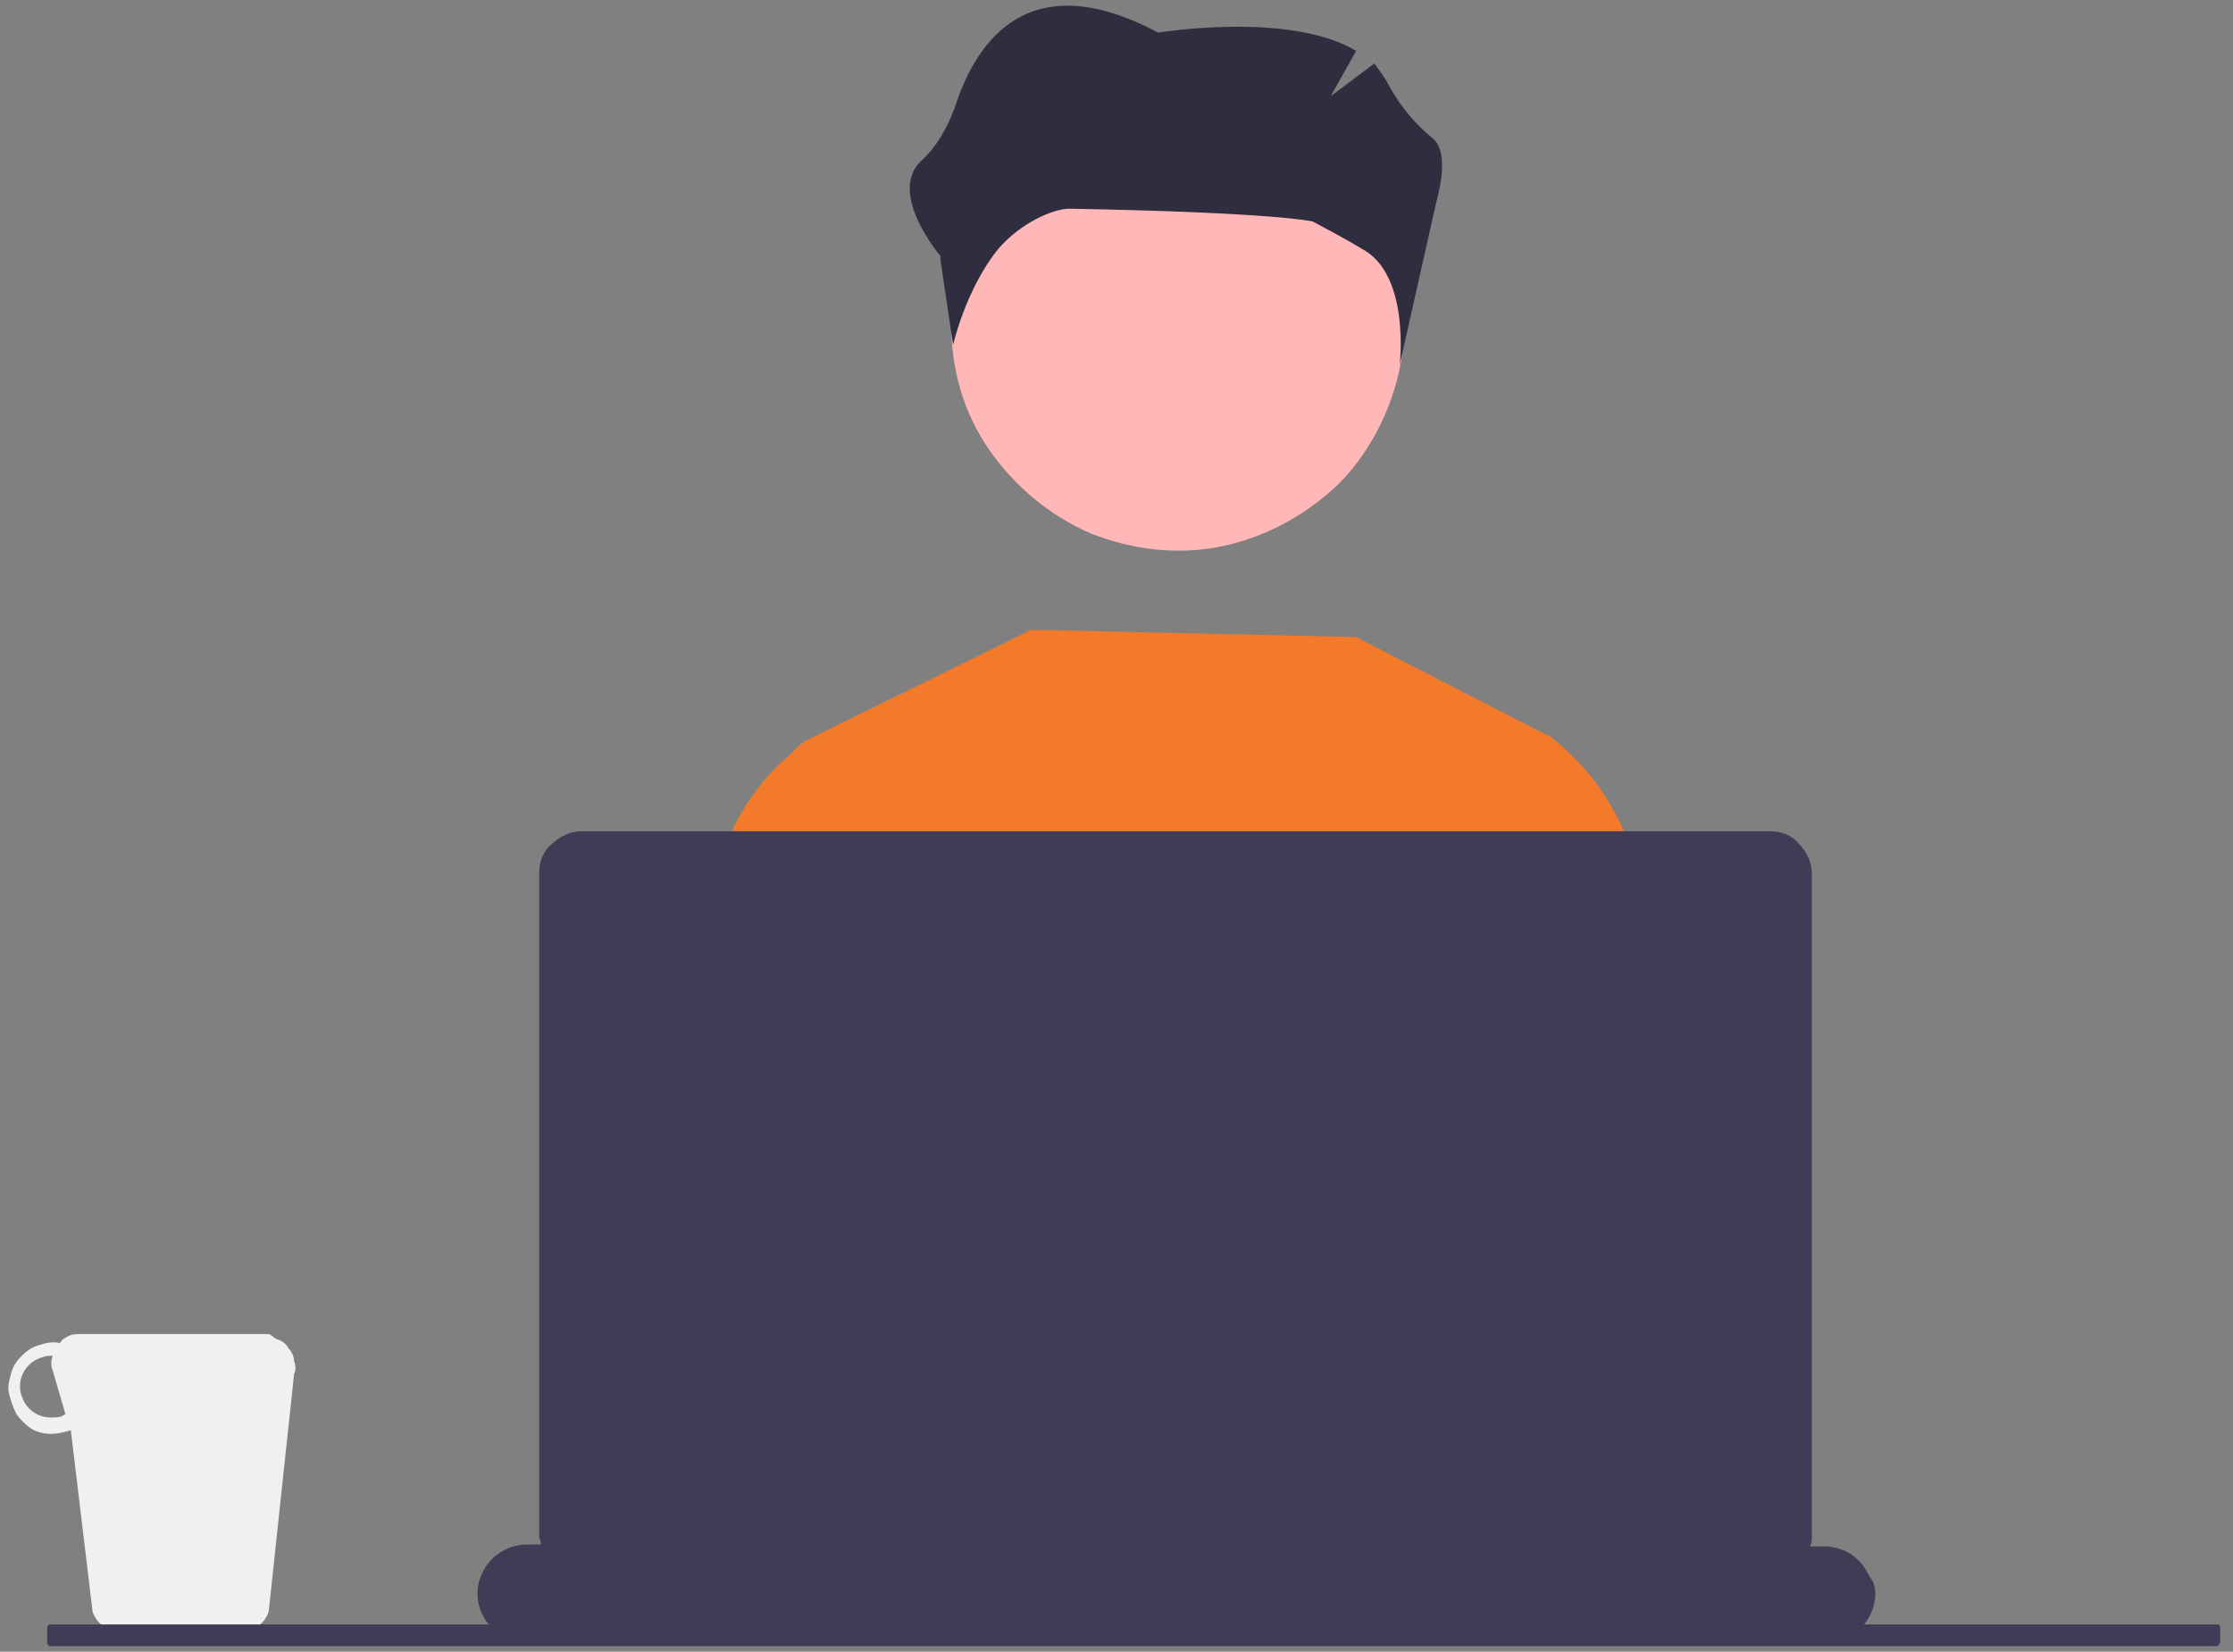<svg width="123" height="91" viewBox="0 0 123 91" fill="none" xmlns="http://www.w3.org/2000/svg">
<rect x="0" y="0" width="123" height="91" fill="#808080" stroke="none"/>
<g clip-path="url(#clip0_1_2)">
<path d="M14.7 73.5H4.5C4.3 73.5 4 73.5 3.8 73.6C3.6 73.7 3.4 73.8 3.3 74C2.9 73.9 2.5 74 2.2 74.1C1.8 74.2 1.5 74.4 1.2 74.7C0.9 75 0.7 75.3 0.6 75.7C0.5 76.1 0.4 76.4 0.5 76.8C0.6 77.2 0.7 77.5 0.9 77.9C1.1 78.2 1.4 78.5 1.7 78.7C2 78.9 2.4 79 2.8 79C3.2 79 3.6 78.9 3.9 78.8L5.1 88.8C5.2 89.1 5.4 89.4 5.7 89.6C6 89.8 6.3 89.9 6.6 89.9H13.3C13.6 89.9 14 89.8 14.2 89.6C14.5 89.4 14.7 89.1 14.8 88.8L16.2 75.7C16.3 75.5 16.3 75.2 16.2 75C16.2 74.8 16.1 74.5 15.9 74.3C15.8 74.1 15.6 73.9 15.3 73.8C15 73.7 15 73.5 14.7 73.5ZM2.8 78.1C2.3 78.1 1.9 77.9 1.6 77.6C1.3 77.3 1.1 76.8 1.1 76.4C1.1 75.9 1.3 75.5 1.6 75.2C1.9 74.9 2.4 74.7 2.8 74.7H2.9C2.8 75 2.8 75.3 2.9 75.5L3.6 77.9C3.4 78.1 3.1 78.1 2.8 78.1Z" fill="#F0F0F0"/>
<path d="M122.1 90.7H2.7C2.7 90.7 2.6 90.6 2.6 90.5C2.6 90.4 2.6 90.3 2.6 90.1C2.6 89.9 2.6 89.8 2.6 89.7C2.6 89.6 2.7 89.5 2.7 89.5H122.2C122.2 89.5 122.3 89.6 122.3 89.7C122.3 89.8 122.3 89.9 122.3 90.1C122.3 90.3 122.3 90.4 122.3 90.5C122.2 90.6 122.2 90.7 122.1 90.7Z" fill="#3F3D56"/>
<path d="M51 70L44.3 44.5L43.5 41.6L44.2 40.9L56.8 34.7L74.7 35.1L85.2 40.5L85.3 44.5L85.8 80.4L87.9 89.2H49.4L52.4 75.2L51 70Z" fill="#F37A2A"/>
<path d="M95.4 89.2H85.4L82.6 69.2L83.3 44.5L83.4 41.1L85.3 40.5C86.7 41.6 87.9 42.9 88.8 44.5C90 46.6 91.1 49.7 90.8 53.8C90.8 53.8 91 58.7 90.8 61.9C90.7 64.2 93.2 78.2 95.4 89.2Z" fill="#F37A2A"/>
<path d="M51.1 69.7V70L48.4 89.2H36.8C37.7 78.3 38.8 64.7 38.7 62.5C38.5 59.3 38.7 54.4 38.7 54.4C38.4 49.9 39.7 46.7 41 44.5C41.7 43.4 42.5 42.4 43.5 41.6C43.7 41.4 43.9 41.2 44.2 41.1L46.1 41.7L46.6 44.5L51.1 69.7Z" fill="#F37A2A"/>
<path d="M52.4 17.9C52.4 20.4 53.1 22.8 54.5 24.8C55.9 26.8 57.8 28.4 60.1 29.4C62.4 30.3 64.9 30.6 67.3 30.1C69.7 29.6 71.9 28.4 73.7 26.7C75.4 25 76.6 22.7 77.1 20.3C77.6 17.9 77.3 15.4 76.4 13.1C75.5 10.8 73.9 8.9 71.8 7.5C69.8 6.1 67.4 5.4 64.9 5.4C61.6 5.4 58.5 6.7 56.1 9C53.7 11.4 52.4 14.6 52.4 17.9Z" fill="#FFB7B7"/>
<path d="M103.3 87.8C103.3 88.5 103 89.2 102.5 89.7C102 90.2 101.3 90.5 100.6 90.5H29C28.3 90.5 27.6 90.2 27.1 89.7C26.6 89.2 26.3 88.5 26.3 87.8C26.3 87.1 26.6 86.4 27.1 85.9C27.6 85.4 28.3 85.1 29 85.1H29.8C29.8 84.9 29.7 84.8 29.7 84.6V48.1C29.7 47.5 29.9 46.9 30.4 46.5C30.8 46.1 31.4 45.8 32 45.8H97.5C98.1 45.8 98.7 46 99.1 46.5C99.5 46.9 99.8 47.5 99.8 48.1V84.7C99.8 84.9 99.8 85 99.7 85.2H100.5C100.9 85.2 101.2 85.3 101.5 85.4C101.8 85.5 102.1 85.7 102.4 86C102.6 86.2 102.8 86.5 103 86.9C103.2 87.1 103.3 87.5 103.3 87.8Z" fill="#3F3D56"/>
<path d="M78.9 7.6C77.9 6.8 77.1 5.8 76.5 4.7C76.3 4.3 76 3.9 75.7 3.5L73.3 5.3L74.7 2.8C71 0.6 63.8 1.8 63.8 1.8C56.3 -2.2 53.6 2.8 52.6 5.9C52.2 7 51.6 8.1 50.7 8.9C48.9 10.7 51.8 14.1 51.8 14.1V14.3L52.5 19C52.5 19 53.2 15.9 55 13.7C56.2 12.3 58 11.5 58.9 11.5C70.2 11.7 72.3 12.2 72.3 12.2C72.3 12.2 74.2 13.2 75 13.7C77.7 15.1 77.1 20.1 77.1 20.1L79.1 11.2C79.7 9 79.4 8 78.9 7.6Z" fill="#2F2E41"/>
</g>
<defs>
<clipPath id="clip0_1_2">
<rect width="123" height="91" fill="white"/>
</clipPath>
</defs>
</svg>
